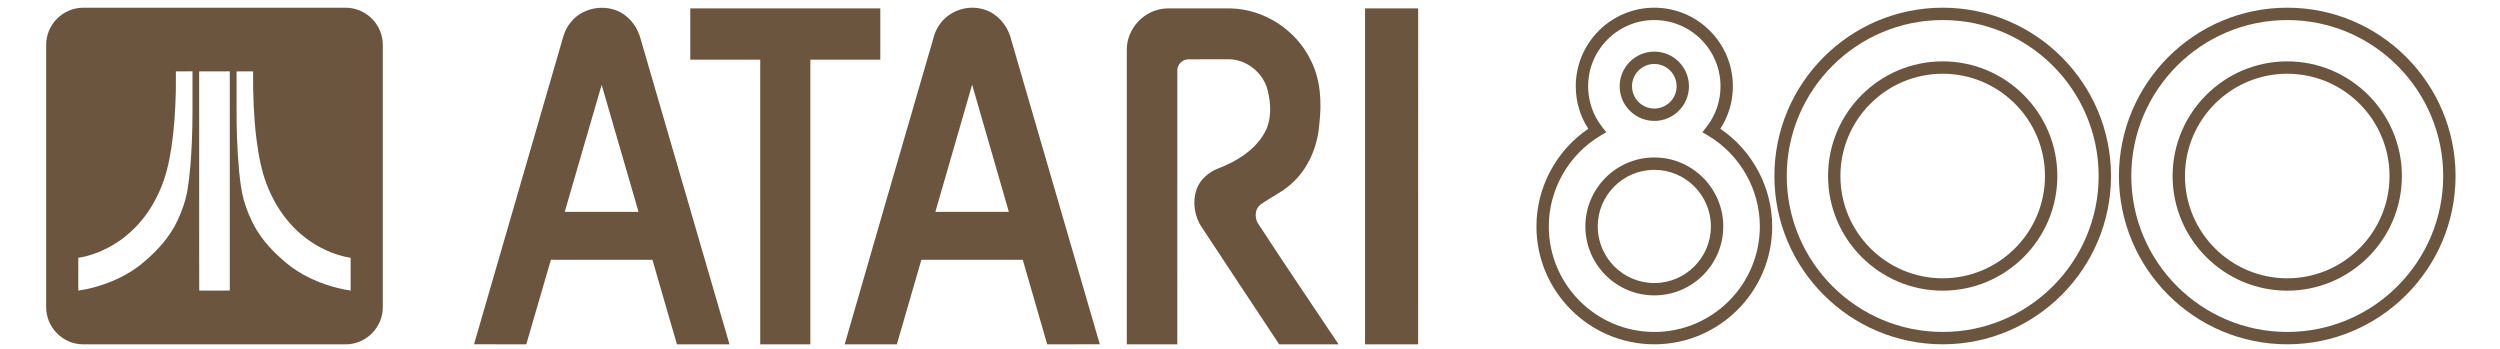 <?xml version="1.0" encoding="UTF-8" standalone="no"?>
<!-- Generator: Adobe Illustrator 13.0.0, SVG Export Plug-In . SVG Version: 6.00 Build 14948)  -->

<svg
   xmlns:ns="&amp;ns_sfw;"
   xmlns:dc="http://purl.org/dc/elements/1.1/"
   xmlns:cc="http://creativecommons.org/ns#"
   xmlns:rdf="http://www.w3.org/1999/02/22-rdf-syntax-ns#"
   xmlns:svg="http://www.w3.org/2000/svg"
   xmlns="http://www.w3.org/2000/svg"
   xmlns:sodipodi="http://sodipodi.sourceforge.net/DTD/sodipodi-0.dtd"
   xmlns:inkscape="http://www.inkscape.org/namespaces/inkscape"
   version="1.1"
   id="Ebene_1"
   x="0px"
   y="0px"
   width="650.014"
   height="90.829"
   viewBox="0 0 650.014 90.829"
   enable-background="new 0 0 566.929 79.219"
   xml:space="preserve"
   sodipodi:docname="logo.svg"
   inkscape:version="0.92.4 (5da689c313, 2019-01-14)"><defs
   id="defs40" /><sodipodi:namedview
   pagecolor="#ffffff"
   bordercolor="#666666"
   borderopacity="1"
   objecttolerance="10"
   gridtolerance="10"
   guidetolerance="10"
   inkscape:pageopacity="0"
   inkscape:pageshadow="2"
   inkscape:window-width="1366"
   inkscape:window-height="704"
   id="namedview38"
   showgrid="false"
   inkscape:zoom="0.61383346"
   inkscape:cx="283.46451"
   inkscape:cy="26.782562"
   inkscape:window-x="0"
   inkscape:window-y="27"
   inkscape:window-maximized="1"
   inkscape:current-layer="Ebene_1" />




<g
   id="g59"
   transform="matrix(1.105,0,0,1.105,12,2)"><g
     id="g17">
	<g
   id="g15">
		<g
   id="_x23_ffffffff">
			<path
   id="path4"
   d="m 123.437,3.436 c 3.074,-3.934 9.436,-4.604 13.207,-1.307 1.542,1.299 2.622,3.091 3.175,5.02 6.981,24.021 13.994,48.033 20.966,72.058 -4.12,0.004 -8.242,-0.006 -12.362,0.004 -1.943,-6.623 -3.841,-13.258 -5.759,-19.889 -7.967,-0.018 -15.932,-0.004 -23.898,-0.008 -1.951,6.627 -3.876,13.258 -5.792,19.896 -4.098,-0.014 -8.195,-0.004 -12.294,-0.008 6.633,-22.914 13.273,-45.832 19.938,-68.739 0.792,-2.392 1.09,-5.071 2.819,-7.027 m 7.273,14.718 c -2.921,9.952 -5.783,19.924 -8.688,29.881 5.791,0.027 11.579,0.01 17.367,0.01 -2.898,-9.963 -5.781,-19.926 -8.679,-29.891 z"
   inkscape:connector-curvature="0"
   style="fill:#6b553f" />
			<path
   id="path6"
   d="m 210.231,3.953 c 2.147,-3.114 6.298,-4.627 9.953,-3.666 3.345,0.771 5.905,3.654 6.788,6.899 6.975,24.005 13.973,48.001 20.947,72.005 -4.125,0.033 -8.25,0 -12.375,0.018 -1.918,-6.629 -3.816,-13.266 -5.748,-19.895 -7.954,0.004 -15.907,-0.016 -23.86,0.006 -1.901,6.635 -3.86,13.252 -5.763,19.885 -4.094,0.004 -8.186,-0.002 -12.28,0.004 6.629,-23.041 13.336,-46.063 20.019,-69.087 0.701,-2.081 0.971,-4.373 2.319,-6.169 m -1.003,44.092 c 5.766,0.008 11.53,0.004 17.296,0.004 -2.868,-9.984 -5.782,-19.956 -8.644,-29.939 -2.879,9.98 -5.786,19.951 -8.652,29.935 z"
   inkscape:connector-curvature="0"
   style="fill:#6b553f" />
			<path
   id="path8"
   d="m 151.56,0.167 c 14.906,0 29.811,0 44.712,0 0,4.021 0,8.038 0,12.059 -5.487,0.004 -10.974,-0.006 -16.459,0.004 0,22.325 0.004,44.653 -0.003,66.977 -3.929,0 -7.862,0 -11.792,0 0,-22.324 -0.003,-44.651 0.004,-66.977 -5.489,-0.01 -10.974,0 -16.462,-0.004 0,-4.02 -0.003,-8.037 0,-12.059 z"
   inkscape:connector-curvature="0"
   style="fill:#6b553f" />
			<path
   id="path10"
   d="m 261.023,0.657 c 1.133,-0.391 2.342,-0.524 3.537,-0.495 4.699,0.017 9.398,0.003 14.098,0.006 7.914,0.145 15.468,5.056 18.894,12.179 2.371,4.626 2.615,10.005 2.018,15.079 -0.41,5.313 -2.64,10.625 -6.723,14.145 -2.158,1.926 -4.846,3.09 -7.153,4.801 -1.269,0.967 -1.329,2.842 -0.676,4.186 6.237,9.629 12.724,19.104 19.09,28.652 -4.657,0.008 -9.313,-0.014 -13.972,0.008 -6.098,-9.156 -12.13,-18.359 -18.202,-27.529 -1.785,-2.609 -2.27,-6.066 -1.201,-9.045 0.834,-2.285 2.831,-3.958 5.055,-4.82 4.246,-1.619 8.431,-4.166 10.782,-8.172 1.788,-3.01 1.697,-6.725 0.893,-10.021 -0.942,-4.277 -5.11,-7.644 -9.513,-7.495 -3.047,0.021 -6.091,-0.016 -9.132,0.014 -1.377,-0.032 -2.672,1.165 -2.655,2.561 -0.014,21.501 0.008,43.004 -0.006,64.504 -3.96,-0.006 -7.917,0 -11.878,-0.004 -0.007,-23.146 0.007,-46.297 -0.007,-69.443 0.019,-4.061 2.904,-7.878 6.751,-9.111 z"
   inkscape:connector-curvature="0"
   style="fill:#6b553f" />
			<path
   id="path12"
   d="m 310.335,0.167 c 4.164,0 8.328,0 12.498,0 -0.004,26.349 0.006,52.692 -0.008,79.042 -4.162,-0.01 -8.326,0 -12.49,-0.004 0,-26.348 0,-52.693 0,-79.038 z"
   inkscape:connector-curvature="0"
   style="fill:#6b553f" />
		</g>
	</g>
</g><g
     id="g21">
	<path
   id="path19"
   d="m 527.328,79.205 c -21.836,0 -39.604,-17.766 -39.604,-39.603 C 487.724,17.764 505.492,0 527.328,0 c 21.838,0 39.602,17.765 39.602,39.603 -10e-4,21.836 -17.764,39.602 -39.602,39.602 z m 0,-76.297 c -20.234,0 -36.695,16.461 -36.695,36.694 0,20.234 16.461,36.695 36.695,36.695 20.232,0 36.693,-16.461 36.693,-36.695 0,-20.232 -16.461,-36.694 -36.693,-36.694 z m 0,63.674 c -14.873,0 -26.977,-12.102 -26.977,-26.976 0,-14.875 12.104,-26.976 26.977,-26.976 14.873,0 26.975,12.101 26.975,26.976 -10e-4,14.874 -12.102,26.976 -26.975,26.976 z m 0,-51.042 c -13.271,0 -24.068,10.797 -24.068,24.066 0,13.271 10.797,24.068 24.068,24.068 13.27,0 24.066,-10.797 24.066,-24.068 0,-13.27 -10.797,-24.066 -24.066,-24.066 z"
   inkscape:connector-curvature="0"
   style="fill:#6b553f" />
</g><g
     id="g25">
	<path
   id="path23"
   d="m 446.257,79.205 c -21.836,0 -39.604,-17.766 -39.604,-39.603 C 406.654,17.764 424.421,0 446.257,0 c 21.838,0 39.602,17.765 39.602,39.603 0,21.836 -17.764,39.602 -39.602,39.602 z m 0,-76.297 c -20.232,0 -36.695,16.461 -36.695,36.694 0,20.234 16.463,36.695 36.695,36.695 20.232,0 36.693,-16.461 36.693,-36.695 C 482.951,19.37 466.49,2.908 446.257,2.908 Z m 0,63.674 c -14.875,0 -26.977,-12.102 -26.977,-26.976 0,-14.875 12.102,-26.976 26.977,-26.976 14.873,0 26.975,12.101 26.975,26.976 0,14.874 -12.102,26.976 -26.975,26.976 z m 0,-51.042 c -13.271,0 -24.068,10.797 -24.068,24.066 0,13.271 10.797,24.068 24.068,24.068 13.271,0 24.066,-10.797 24.066,-24.068 0.001,-13.27 -10.796,-24.066 -24.066,-24.066 z"
   inkscape:connector-curvature="0"
   style="fill:#6b553f" />
</g><g
     id="g29">
	<path
   id="path27"
   d="m 378.4,79.205 c -15.295,0 -27.736,-12.441 -27.736,-27.738 0,-9.178 4.637,-17.842 12.197,-22.976 -1.932,-2.98 -2.943,-6.41 -2.943,-10.009 C 359.917,8.292 368.208,0 378.4,0 c 10.192,0 18.484,8.292 18.484,18.481 0,3.599 -1.016,7.027 -2.947,10.009 7.563,5.134 12.199,13.796 12.199,22.976 0.002,15.298 -12.441,27.739 -27.736,27.739 z m 0,-76.297 c -8.588,0 -15.576,6.986 -15.576,15.574 0,3.479 1.127,6.773 3.256,9.524 l 1.006,1.297 -1.41,0.841 c -7.467,4.467 -12.104,12.637 -12.104,21.323 0,13.689 11.139,24.83 24.828,24.83 13.691,0 24.83,-11.141 24.83,-24.83 0,-8.688 -4.639,-16.857 -12.105,-21.323 l -1.406,-0.841 1.002,-1.297 c 2.131,-2.751 3.256,-6.045 3.256,-9.524 C 393.976,9.895 386.988,2.908 378.4,2.908 Z m 0,64.785 c -8.945,0 -16.225,-7.275 -16.225,-16.227 0,-8.943 7.277,-16.225 16.225,-16.225 8.945,0 16.225,7.277 16.225,16.225 0,8.952 -7.278,16.227 -16.225,16.227 z m 0,-29.542 c -7.344,0 -13.316,5.976 -13.316,13.318 0,7.344 5.975,13.318 13.316,13.318 7.344,0 13.316,-5.975 13.316,-13.318 0,-7.342 -5.972,-13.318 -13.316,-13.318 z m 0,-11.512 c -4.496,0 -8.152,-3.658 -8.152,-8.154 0,-4.495 3.656,-8.151 8.152,-8.151 4.496,0 8.152,3.656 8.152,8.151 0.002,4.496 -3.656,8.154 -8.152,8.154 z m 0,-13.399 c -2.893,0 -5.244,2.354 -5.244,5.244 0,2.894 2.352,5.246 5.244,5.246 2.895,0 5.246,-2.354 5.246,-5.246 0,-2.891 -2.352,-5.244 -5.246,-5.244 z"
   inkscape:connector-curvature="0"
   style="fill:#6b553f" />
</g><g
     id="g35">
	<g
   id="g33">
		<path
   id="path31"
   d="M 70.453,0.003 H 8.761 C 3.942,0.003 0,3.946 0,8.765 v 61.692 c 0,4.818 3.942,8.762 8.761,8.762 h 61.692 c 4.819,0 8.762,-3.943 8.762,-8.762 V 8.765 c 0,-4.818 -3.942,-8.762 -8.762,-8.762 z M 34.269,31.85 c -0.175,3.69 -0.406,7.389 -1.017,11.037 -0.42,2.516 -1.291,4.943 -2.369,7.246 -1.761,3.711 -4.528,6.852 -7.639,9.492 -2.782,2.449 -6.104,4.232 -9.597,5.438 -1.976,0.684 -4.01,1.205 -6.08,1.498 0.002,-2.57 0.002,-5.143 0,-7.713 2.492,-0.375 4.889,-1.26 7.114,-2.43 2.641,-1.396 5.018,-3.273 7.019,-5.488 2.067,-2.285 3.713,-4.932 4.963,-7.742 1.472,-3.229 2.26,-6.721 2.795,-10.213 0.672,-4.442 0.951,-8.938 1.055,-13.425 0.017,-1.52 0.004,-3.042 0.008,-4.564 1.303,-0.004 2.606,0 3.911,-0.002 0.005,3.064 0,6.131 0.002,9.195 0.013,2.557 -0.059,5.114 -0.165,7.671 z m 8.936,-16.867 c 0.001,17.192 0.001,34.386 0,51.576 -2.395,0.006 -4.789,-0.01 -7.183,0.012 -0.031,-5.481 -0.005,-10.967 -0.013,-16.446 -0.003,-11.71 0.005,-23.422 -0.004,-35.134 2.4,-0.017 4.8,-0.004 7.2,-0.008 0,-0.001 0,-0.001 0,0 z m 28.443,51.572 c -2.056,-0.279 -4.072,-0.811 -6.034,-1.477 -2.336,-0.813 -4.596,-1.865 -6.672,-3.217 -1.515,-0.973 -2.892,-2.139 -4.216,-3.355 -2.182,-2.014 -4.134,-4.299 -5.601,-6.889 -1.147,-2.018 -1.985,-4.195 -2.64,-6.416 -0.601,-2.232 -0.857,-4.543 -1.09,-6.837 -0.451,-4.962 -0.62,-9.947 -0.588,-14.928 0,-2.817 -0.001,-5.634 0,-8.453 1.297,-0.001 2.593,-0.004 3.888,10e-4 -0.042,5.241 0.137,10.495 0.761,15.701 0.512,4.045 1.233,8.121 2.844,11.889 1.527,3.646 3.729,7.035 6.598,9.768 2.74,2.613 6.06,4.621 9.667,5.777 1.007,0.32 2.036,0.572 3.083,0.727 -10e-4,2.57 -0.002,5.138 0,7.709 z"
   inkscape:connector-curvature="0"
   style="fill:#6b553f" />
	</g>
</g></g>
</svg>